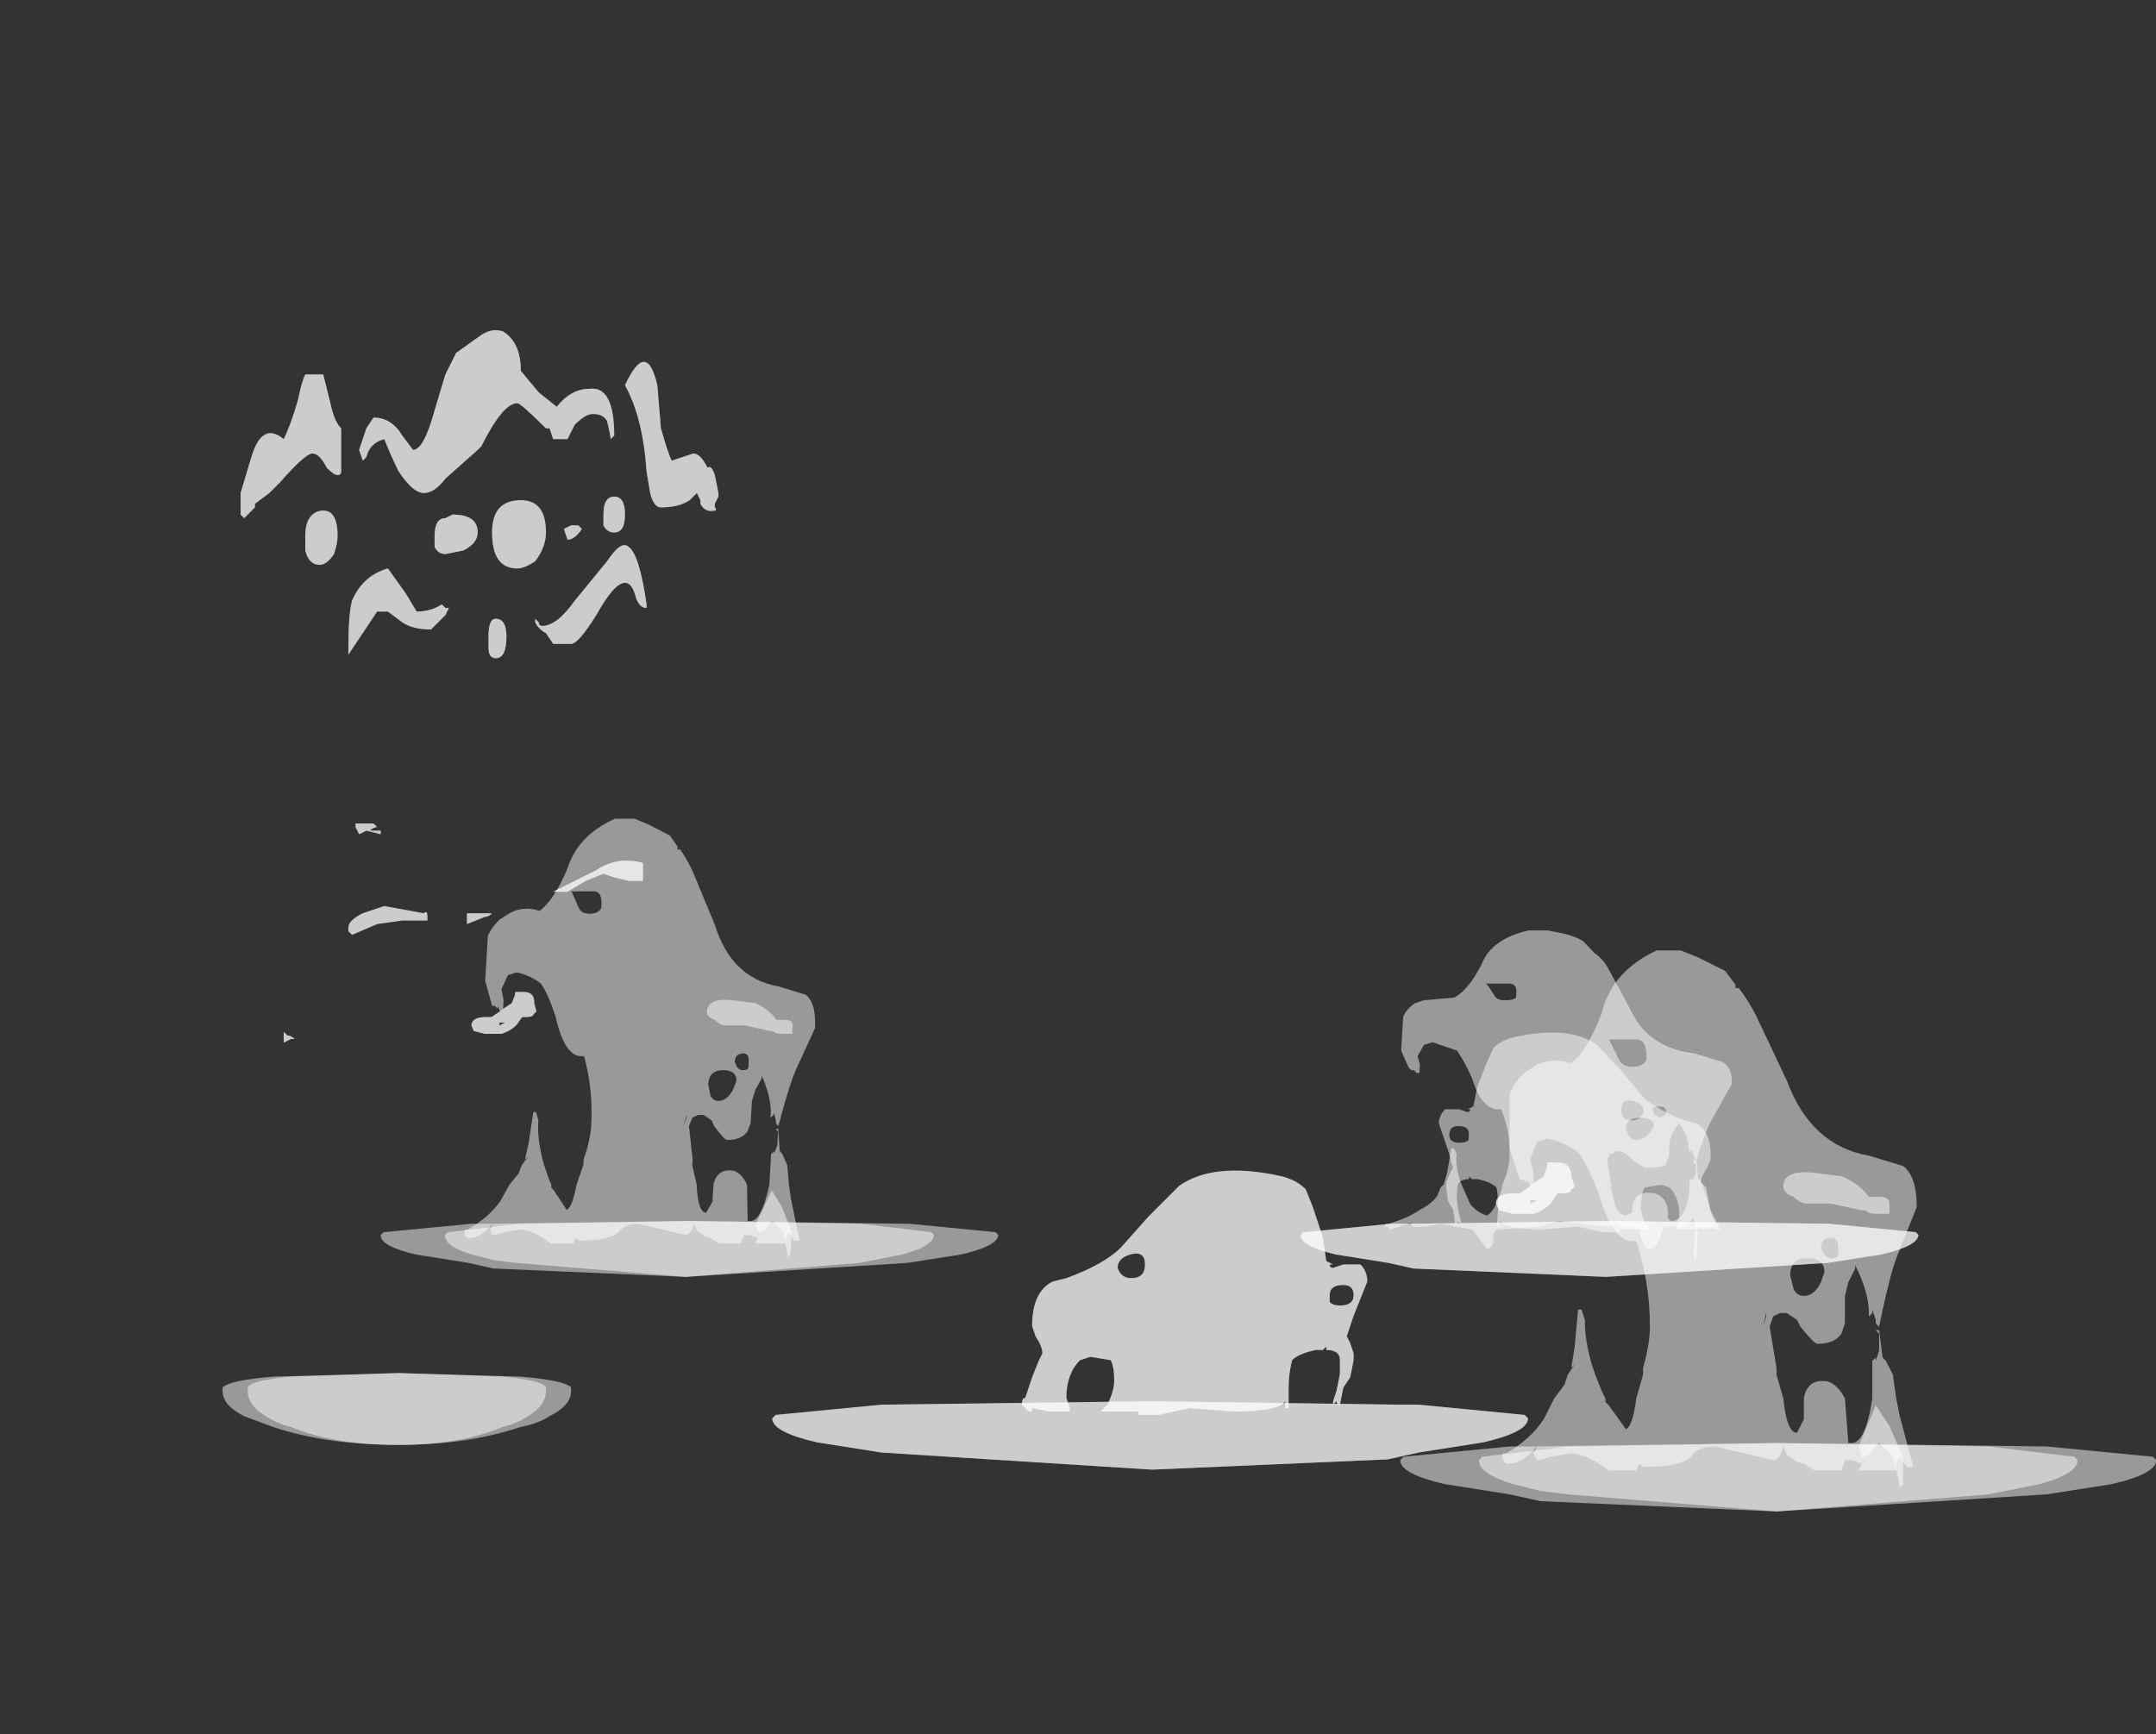 <?xml version="1.0" encoding="UTF-8" standalone="no"?>
<svg xmlns:ffdec="https://www.free-decompiler.com/flash" xmlns:xlink="http://www.w3.org/1999/xlink" ffdec:objectType="frame" height="124.4px" width="154.65px" xmlns="http://www.w3.org/2000/svg">
  <rect width="100%" height="100%" fill="#333333" stroke="none"/>
  <g transform="matrix(1.0, 0.0, 0.0, 1.0, 76.5, 114.4)">
    <use ffdec:characterId="374" height="1.0" transform="matrix(4.906, 0.0, 0.0, 4.906, -21.107, -13.872)" width="11.05" xlink:href="#shape0"/>
    <use ffdec:characterId="375" height="3.55" transform="matrix(4.906, 0.0, 0.0, 4.906, -3.2, -30.307)" width="5.05" xlink:href="#shape1"/>
    <use ffdec:characterId="376" height="3.55" transform="matrix(4.906, 0.0, 0.0, 4.906, -3.2, -30.307)" width="5.05" xlink:href="#shape2"/>
    <use ffdec:characterId="390" height="1.0" transform="matrix(-4.009, 0.0, -0.237, 4.009, -4.834, -26.803)" width="11.05" xlink:href="#shape3"/>
    <use ffdec:characterId="381" height="7.6" transform="matrix(-4.009, 0.0, -0.237, 4.009, -17.156, -55.664)" width="6.15" xlink:href="#shape4"/>
    <use ffdec:characterId="391" height="4.75" transform="matrix(-4.009, 0.0, -0.237, 4.009, -18.693, -43.238)" width="5.95" xlink:href="#shape5"/>
    <use ffdec:characterId="374" height="1.0" transform="matrix(-4.009, 0.0, -0.237, 4.009, 61.166, -26.803)" width="11.05" xlink:href="#shape0"/>
    <use ffdec:characterId="375" height="3.55" transform="matrix(-4.009, 0.0, -0.237, 4.009, 47.329, -40.231)" width="5.05" xlink:href="#shape1"/>
    <use ffdec:characterId="383" height="5.95" transform="matrix(-4.009, 0.0, -0.237, 4.009, 48.381, -47.848)" width="6.05" xlink:href="#shape6"/>
    <use ffdec:characterId="390" height="1.0" transform="matrix(-4.908, 0.0, 0.0, 4.908, 78.169, -10.873)" width="11.05" xlink:href="#shape3"/>
    <use ffdec:characterId="381" height="7.6" transform="matrix(-4.908, 0.0, 0.0, 4.908, 60.99, -46.213)" width="6.15" xlink:href="#shape4"/>
    <use ffdec:characterId="391" height="4.75" transform="matrix(-4.908, 0.0, 0.0, 4.908, 60.008, -30.997)" width="5.95" xlink:href="#shape5"/>
    <use ffdec:characterId="379" height="15.5" transform="matrix(5.154, 0.0, 0.0, 5.154, -60.531, -90.627)" width="6.9" xlink:href="#shape7"/>
  </g>
  <defs>
    <g id="shape0" transform="matrix(1.0, 0.0, 0.0, 1.0, 5.25, 0.3)">
      <path d="M5.8 -0.05 Q5.8 0.15 5.15 0.3 L4.2 0.45 3.75 0.55 0.3 0.7 -3.65 0.45 -4.6 0.3 Q-5.25 0.15 -5.25 -0.05 L-5.2 -0.1 -3.65 -0.25 0.3 -0.3 3.9 -0.25 4.2 -0.25 5.75 -0.1 5.8 -0.05" fill="#ffffff" fill-opacity="0.502" fill-rule="evenodd" stroke="none"/>
      <path d="M5.8 -0.05 Q5.8 0.15 5.15 0.3 L4.2 0.45 3.75 0.55 0.3 0.7 -3.65 0.45 -4.6 0.3 Q-5.25 0.15 -5.25 -0.05 L-5.2 -0.1 -3.65 -0.25 0.3 -0.3 3.9 -0.25 4.2 -0.25 5.75 -0.1 5.8 -0.05" fill="#ffffff" fill-opacity="0.502" fill-rule="evenodd" stroke="none"/>
    </g>
    <g id="shape1" transform="matrix(1.0, 0.0, 0.0, 1.0, 1.6, 3.65)">
      <path d="M2.8 -2.7 L2.85 -2.35 2.95 -2.3 2.9 -2.3 Q2.9 -2.25 2.95 -2.25 L3.1 -2.3 3.35 -2.3 Q3.45 -2.2 3.45 -2.05 L3.25 -1.55 3.15 -1.25 3.2 -1.15 3.25 -1.0 3.25 -0.9 3.2 -0.65 3.1 -0.5 3.05 -0.25 Q3.0 -0.25 3.0 -0.3 L2.95 -0.25 2.95 -0.3 3.0 -0.45 3.05 -0.7 3.05 -0.9 Q3.05 -1.05 2.85 -1.05 L2.85 -1.1 2.8 -1.05 2.7 -1.05 Q2.45 -1.0 2.35 -0.9 2.3 -0.7 2.3 -0.5 L2.3 -0.2 2.25 -0.2 2.25 -0.3 Q2.15 -0.15 1.5 -0.15 L0.85 -0.2 0.4 -0.1 0.1 -0.1 0.1 -0.15 -0.45 -0.15 -0.35 -0.25 Q-0.25 -0.45 -0.25 -0.6 -0.25 -0.8 -0.3 -0.9 L-0.6 -0.95 -0.75 -0.9 Q-0.95 -0.7 -0.95 -0.35 L-0.9 -0.2 -0.9 -0.15 -1.2 -0.15 -1.45 -0.2 -1.45 -0.15 -1.5 -0.15 -1.6 -0.25 Q-1.6 -0.35 -1.55 -0.35 L-1.45 -0.65 -1.35 -0.9 -1.3 -1.0 Q-1.3 -1.1 -1.4 -1.25 L-1.45 -1.4 Q-1.45 -1.9 -1.15 -2.05 L-0.95 -2.1 Q-0.4 -2.3 -0.15 -2.55 L0.25 -3.0 0.7 -3.45 Q1.2 -3.8 2.15 -3.6 2.4 -3.55 2.55 -3.4 L2.65 -3.15 2.8 -2.7 M3.1 -2.0 Q2.9 -2.0 2.9 -1.85 L2.9 -1.75 Q2.95 -1.7 3.05 -1.7 3.25 -1.7 3.25 -1.85 3.25 -2.0 3.1 -2.0 M0.0 -2.1 Q0.2 -2.1 0.2 -2.3 0.2 -2.5 0.0 -2.45 -0.2 -2.4 -0.2 -2.25 -0.15 -2.1 0.0 -2.1" fill="#ffffff" fill-opacity="0.502" fill-rule="evenodd" stroke="none"/>
    </g>
    <g id="shape2" transform="matrix(1.0, 0.0, 0.0, 1.0, 1.6, 3.65)">
      <path d="M2.8 -2.7 L2.85 -2.35 2.95 -2.3 2.9 -2.3 Q2.9 -2.25 2.95 -2.25 L3.1 -2.3 3.35 -2.3 Q3.45 -2.2 3.45 -2.05 L3.25 -1.55 3.15 -1.25 3.2 -1.15 3.25 -1.0 3.25 -0.9 3.2 -0.65 3.1 -0.5 3.05 -0.25 Q3.0 -0.25 3.0 -0.3 L2.95 -0.25 2.95 -0.3 3.0 -0.45 3.05 -0.7 3.05 -0.9 Q3.05 -1.05 2.85 -1.05 L2.85 -1.1 2.8 -1.05 2.7 -1.05 Q2.45 -1.0 2.35 -0.9 2.3 -0.7 2.3 -0.5 L2.3 -0.2 2.25 -0.2 2.25 -0.3 Q2.15 -0.15 1.5 -0.15 L0.85 -0.2 0.4 -0.1 0.1 -0.1 0.1 -0.15 -0.45 -0.15 -0.35 -0.25 Q-0.25 -0.45 -0.25 -0.6 -0.25 -0.8 -0.3 -0.9 L-0.6 -0.95 -0.75 -0.9 Q-0.95 -0.7 -0.95 -0.35 L-0.9 -0.2 -0.9 -0.15 -1.2 -0.15 -1.45 -0.2 -1.45 -0.15 -1.5 -0.15 -1.6 -0.25 Q-1.6 -0.35 -1.55 -0.35 L-1.45 -0.65 -1.35 -0.9 -1.3 -1.0 Q-1.3 -1.1 -1.4 -1.25 L-1.45 -1.4 Q-1.45 -1.9 -1.15 -2.05 L-0.95 -2.1 Q-0.4 -2.3 -0.15 -2.55 L0.25 -3.0 0.7 -3.45 Q1.2 -3.8 2.15 -3.6 2.4 -3.55 2.55 -3.4 L2.65 -3.15 2.8 -2.7 M3.1 -2.0 Q2.9 -2.0 2.9 -1.85 L2.9 -1.75 Q2.95 -1.7 3.05 -1.7 3.25 -1.7 3.25 -1.85 3.25 -2.0 3.1 -2.0 M0.0 -2.1 Q0.2 -2.1 0.2 -2.3 0.2 -2.5 0.0 -2.45 -0.2 -2.4 -0.2 -2.25 -0.15 -2.1 0.0 -2.1" fill="#ffffff" fill-opacity="0.502" fill-rule="evenodd" stroke="none"/>
    </g>
    <g id="shape3" transform="matrix(1.0, 0.0, 0.0, 1.0, 5.25, 0.3)">
      <path d="M5.8 -0.05 Q5.8 0.15 5.15 0.3 L4.2 0.45 3.75 0.55 0.3 0.7 -3.65 0.45 -4.6 0.3 Q-5.25 0.15 -5.25 -0.05 L-5.2 -0.1 -3.65 -0.25 0.3 -0.3 3.9 -0.25 4.2 -0.25 5.75 -0.1 5.8 -0.05" fill="#ffffff" fill-opacity="0.502" fill-rule="evenodd" stroke="none"/>
      <path d="M4.65 -0.05 Q4.65 0.15 4.15 0.3 L3.75 0.4 3.35 0.45 0.3 0.7 -2.8 0.45 -3.55 0.3 Q-4.1 0.15 -4.1 -0.05 L-4.05 -0.1 -2.8 -0.25 0.3 -0.3 3.35 -0.25 3.75 -0.2 4.6 -0.1 4.65 -0.05" fill="#ffffff" fill-opacity="0.502" fill-rule="evenodd" stroke="none"/>
    </g>
    <g id="shape4" transform="matrix(1.0, 0.0, 0.0, 1.0, 1.75, 7.5)">
      <path d="M4.2 -5.1 L4.2 -4.6 4.05 -4.15 4.0 -4.15 3.95 -4.1 3.95 -4.15 3.9 -4.05 4.05 -3.95 4.15 -3.95 Q4.4 -3.95 4.4 -3.8 L4.35 -3.7 4.15 -3.65 3.85 -3.65 Q3.7 -3.7 3.6 -3.8 L3.5 -3.95 3.45 -3.95 Q3.3 -3.95 3.3 -4.0 L3.25 -4.05 3.3 -4.2 Q3.3 -4.4 3.5 -4.4 L3.65 -4.4 3.65 -4.35 3.7 -4.2 3.85 -4.1 3.85 -4.25 3.9 -4.45 3.8 -4.7 3.65 -4.75 Q3.4 -4.7 3.2 -4.55 3.05 -4.35 2.9 -3.95 2.7 -3.25 2.4 -3.25 L2.35 -3.25 Q2.15 -2.65 2.15 -2.0 2.15 -1.75 2.25 -1.4 L2.25 -1.3 2.35 -0.95 Q2.4 -0.55 2.5 -0.5 L2.75 -0.85 2.8 -0.9 2.8 -0.95 2.85 -1.05 2.95 -1.3 3.0 -1.45 Q3.1 -1.8 3.1 -2.05 L3.1 -2.1 3.15 -2.25 3.2 -2.25 3.25 -1.7 3.3 -1.4 3.25 -1.45 3.35 -1.3 3.4 -1.15 3.55 -0.95 3.7 -0.65 Q3.9 -0.35 4.25 -0.15 L4.3 -0.15 4.3 -0.05 4.25 0.0 4.2 0.0 Q4.05 0.0 3.9 -0.15 L3.8 -0.25 3.85 -0.15 3.8 -0.05 3.75 -0.05 3.6 -0.1 3.3 -0.15 Q3.1 -0.15 2.75 0.1 L2.35 0.1 2.3 0.0 2.25 0.05 Q1.7 0.05 1.55 -0.1 1.45 -0.25 1.2 -0.25 L0.35 -0.05 Q0.25 -0.05 0.2 -0.25 0.15 -0.1 0.1 -0.1 0.0 0.0 -0.1 0.0 L-0.25 0.1 -0.65 0.1 -0.7 -0.05 -0.8 -0.05 -0.95 0.0 -0.9 0.1 -1.45 0.1 -1.45 0.0 -1.5 -0.1 -1.6 0.05 -1.7 0.05 -1.5 -0.7 -1.45 -0.95 -1.4 -1.3 -1.3 -1.5 -1.25 -1.55 -1.2 -1.95 -1.15 -1.95 -1.2 -1.9 -1.2 -1.65 -1.15 -1.5 -1.15 -1.55 -1.1 -1.5 -1.1 -0.95 Q-1.0 -0.3 -0.8 -0.3 L-0.75 -0.3 -0.7 -0.95 Q-0.6 -1.15 -0.45 -1.2 -0.15 -1.25 -0.1 -0.95 L-0.1 -0.65 0.0 -0.45 Q0.15 -0.45 0.2 -0.95 L0.3 -1.3 0.3 -1.4 0.4 -2.0 0.35 -2.15 0.25 -2.2 0.15 -2.2 0.0 -2.1 -0.05 -2.0 Q-0.25 -1.75 -0.3 -1.75 -0.55 -1.75 -0.65 -1.9 L-0.7 -2.05 -0.7 -2.45 -0.75 -2.65 -0.85 -2.85 -0.85 -2.9 Q-1.05 -2.5 -1.05 -2.2 L-1.05 -2.15 -1.1 -2.2 -1.1 -2.25 -1.15 -2.1 -1.15 -2.05 -1.2 -2.0 Q-1.3 -2.5 -1.4 -2.85 L-1.45 -3.0 -1.75 -3.75 Q-1.75 -4.2 -1.55 -4.35 L-1.05 -4.5 Q-0.2 -4.65 0.15 -5.6 L0.6 -6.55 Q0.7 -6.75 0.85 -6.95 L0.9 -6.95 0.9 -7.0 1.05 -7.2 1.45 -7.4 1.7 -7.5 2.05 -7.5 Q2.7 -7.2 2.85 -6.6 3.05 -6.05 3.3 -5.85 3.6 -5.95 3.85 -5.8 L4.0 -5.7 Q4.15 -5.55 4.2 -5.4 L4.2 -5.1 M1.35 -7.3 L1.35 -7.3 M0.7 -6.65 L0.7 -6.65 M2.6 -5.9 L2.75 -6.2 2.35 -6.2 Q2.2 -6.2 2.2 -5.95 L2.2 -5.9 Q2.25 -5.8 2.4 -5.8 2.55 -5.8 2.6 -5.9 M4.05 -4.25 L4.05 -4.25 M3.9 -3.85 L3.8 -3.85 3.9 -3.8 3.9 -3.85 M0.05 -2.55 L0.1 -2.75 Q0.1 -3.0 -0.15 -3.0 -0.4 -3.0 -0.4 -2.8 L-0.35 -2.65 Q-0.25 -2.45 -0.1 -2.45 0.0 -2.45 0.05 -2.55 M0.5 -2.0 L0.45 -2.15 0.45 -2.2 0.5 -2.0 M3.2 -2.1 L3.2 -2.1 M3.1 -1.8 L3.1 -1.8 M3.2 -1.3 L3.2 -1.3 M2.4 -0.45 L2.4 -0.45 M-0.35 -3.15 Q-0.35 -3.3 -0.5 -3.3 -0.6 -3.3 -0.6 -3.15 L-0.6 -3.05 Q-0.6 -3.0 -0.5 -3.0 -0.45 -3.0 -0.4 -3.05 L-0.35 -3.15 M-1.25 -1.0 L-1.25 -1.0" fill="#ffffff" fill-opacity="0.502" fill-rule="evenodd" stroke="none"/>
    </g>
    <g id="shape5" transform="matrix(1.0, 0.0, 0.0, 1.0, 1.55, 4.4)">
      <path d="M3.25 -4.05 L3.3 -4.2 Q3.3 -4.4 3.5 -4.4 L3.65 -4.4 3.65 -4.35 3.7 -4.2 4.05 -3.95 4.15 -3.95 Q4.4 -3.95 4.4 -3.8 L4.35 -3.7 4.15 -3.65 3.85 -3.65 Q3.7 -3.7 3.6 -3.8 L3.5 -3.95 3.45 -3.95 Q3.3 -3.95 3.3 -4.0 L3.25 -4.05 M3.9 -3.85 L3.8 -3.85 3.9 -3.8 3.9 -3.85 M0.05 -3.9 Q-0.05 -3.8 -0.15 -3.8 L-0.5 -3.8 -0.95 -3.7 -1.0 -3.7 Q-1.05 -3.65 -1.15 -3.65 L-1.35 -3.65 -1.35 -3.8 Q-1.35 -3.9 -1.2 -3.9 L-1.05 -3.9 Q-0.9 -4.1 -0.65 -4.2 L-0.25 -4.25 Q0.2 -4.3 0.2 -4.05 0.2 -3.95 0.05 -3.9 M1.15 -0.1 L1.15 -0.1 M-1.35 -0.55 L-1.15 -0.85 -0.9 -0.25 -0.95 -0.1 Q-1.05 -0.1 -1.1 -0.2 L-1.2 -0.3 -1.4 -0.1 -1.5 0.3 -1.5 0.35 -1.55 0.3 -1.55 -0.1 -1.35 -0.55" fill="#ffffff" fill-opacity="0.502" fill-rule="evenodd" stroke="none"/>
    </g>
    <g id="shape6" transform="matrix(1.0, 0.0, 0.0, 1.0, 1.75, 5.55)">
      <path d="M0.9 -5.15 L1.05 -5.3 Q1.2 -5.4 1.45 -5.45 L1.7 -5.5 2.05 -5.5 Q2.7 -5.35 2.85 -4.9 3.05 -4.45 3.3 -4.3 L3.85 -4.25 4.0 -4.2 Q4.15 -4.1 4.2 -3.95 L4.2 -3.35 4.05 -3.05 4.0 -3.0 3.95 -3.0 3.9 -2.95 3.85 -2.95 3.85 -3.1 3.9 -3.25 3.8 -3.45 3.65 -3.5 3.2 -3.35 Q3.05 -3.15 2.9 -2.85 2.7 -2.3 2.4 -2.3 L2.35 -2.3 Q2.15 -1.9 2.15 -1.4 2.15 -1.2 2.25 -0.95 L2.25 -0.9 Q2.35 -0.45 2.5 -0.4 2.65 -0.45 2.75 -0.55 L2.8 -0.6 3.0 -1.0 Q3.1 -1.25 3.1 -1.45 L3.1 -1.5 3.15 -1.6 3.2 -1.6 3.25 -1.15 3.3 -0.95 3.35 -0.9 3.4 -0.75 Q3.5 -0.6 3.7 -0.5 3.9 -0.35 4.25 -0.25 L4.3 -0.25 4.3 -0.2 4.25 -0.2 4.2 -0.15 3.9 -0.25 Q3.85 -0.25 3.8 -0.3 L3.85 -0.25 3.8 -0.2 3.6 -0.2 3.3 -0.25 2.75 -0.15 2.7 -0.1 2.45 0.2 Q2.35 0.2 2.35 0.0 L2.35 -0.1 2.3 -0.15 2.25 -0.15 1.55 -0.2 1.2 -0.3 0.35 -0.2 Q0.25 -0.2 0.2 -0.3 0.15 -0.2 0.1 -0.2 L-0.1 -0.2 -0.25 -0.15 -0.25 -0.1 Q-0.35 0.2 -0.45 0.2 -0.6 0.2 -0.65 -0.1 L-0.7 -0.2 -0.95 -0.2 -0.95 -0.15 -1.0 -0.2 Q-1.1 -0.2 -1.2 -0.35 L-1.25 -0.2 -1.25 0.3 Q-1.3 0.5 -1.3 0.3 L-1.3 -0.1 -1.25 -0.2 -1.4 -0.15 -1.5 -0.2 -1.6 -0.15 -1.7 -0.15 -1.5 -0.5 -1.4 -0.9 -1.3 -1.0 -1.3 -1.05 -1.25 -1.05 -1.2 -1.4 -1.15 -1.4 -1.15 -1.35 -1.2 -1.3 -1.2 -1.15 -1.15 -1.0 -1.15 -1.05 -1.1 -1.05 -1.1 -0.75 Q-1.05 -0.3 -0.8 -0.3 L-0.75 -0.35 Q-0.75 -0.75 -0.45 -0.8 -0.1 -0.85 -0.1 -0.5 L-0.1 -0.45 0.0 -0.4 Q0.2 -0.4 0.3 -0.9 L0.3 -0.95 0.4 -1.4 0.35 -1.5 Q0.3 -1.5 0.25 -1.55 L0.15 -1.55 0.0 -1.45 -0.05 -1.4 Q-0.25 -1.25 -0.3 -1.25 -0.55 -1.25 -0.65 -1.3 L-0.7 -1.45 -0.7 -1.75 -0.75 -1.9 -0.85 -2.05 Q-1.05 -1.8 -1.05 -1.55 L-1.1 -1.55 -1.1 -1.6 -1.15 -1.45 -1.2 -1.4 Q-1.3 -1.8 -1.4 -2.05 L-1.75 -2.75 Q-1.75 -3.05 -1.55 -3.15 L-1.05 -3.3 Q-0.2 -3.4 0.15 -4.1 L0.6 -4.85 Q0.7 -5.0 0.85 -5.1 L0.9 -5.15 M1.3 -5.35 L1.3 -5.35 M2.35 -4.55 Q2.2 -4.55 2.2 -4.4 L2.2 -4.3 Q2.25 -4.25 2.4 -4.25 2.55 -4.25 2.6 -4.35 2.7 -4.5 2.75 -4.55 L2.35 -4.55 M4.05 -3.1 L4.05 -3.1 M0.7 -4.85 L0.7 -4.85 M0.5 -1.4 L0.5 -1.4 M0.05 -1.85 L0.1 -1.95 Q0.1 -2.15 -0.15 -2.15 -0.4 -2.15 -0.4 -2.0 L-0.35 -1.9 Q-0.25 -1.75 -0.1 -1.75 0.0 -1.75 0.05 -1.85 M3.2 -1.45 L3.2 -1.45 M3.2 -0.9 L3.2 -0.9 M3.1 -1.2 L3.1 -1.2 M-0.35 -2.3 Q-0.35 -2.35 -0.5 -2.35 -0.6 -2.35 -0.6 -2.25 L-0.6 -2.2 -0.5 -2.15 -0.4 -2.2 -0.35 -2.3 M-1.25 -0.65 L-1.25 -0.65" fill="#ffffff" fill-opacity="0.502" fill-rule="evenodd" stroke="none"/>
    </g>
    <g id="shape7" transform="matrix(1.0, 0.0, 0.0, 1.0, 2.15, 14.8)">
      <path d="M2.7 -0.05 Q2.7 0.15 2.4 0.3 2.25 0.4 2.0 0.45 1.25 0.7 0.3 0.7 -0.7 0.7 -1.45 0.45 L-1.85 0.3 Q-2.15 0.15 -2.15 -0.05 L-2.15 -0.1 Q-2.05 -0.2 -1.45 -0.25 L0.3 -0.3 2.0 -0.25 Q2.6 -0.2 2.7 -0.1 L2.7 -0.05" fill="#ffffff" fill-opacity="0.502" fill-rule="evenodd" stroke="none"/>
      <path d="M2.35 -0.05 Q2.35 0.15 2.1 0.3 1.95 0.4 1.75 0.45 1.15 0.7 0.3 0.7 -0.6 0.7 -1.2 0.45 -1.4 0.4 -1.55 0.3 -1.8 0.15 -1.8 -0.05 L-1.8 -0.1 Q-1.75 -0.2 -1.2 -0.25 L0.3 -0.3 1.75 -0.25 Q2.3 -0.2 2.35 -0.1 L2.35 -0.05" fill="#ffffff" fill-opacity="0.502" fill-rule="evenodd" stroke="none"/>
      <path d="M3.9 -14.05 L3.95 -13.45 Q4.05 -13.1 4.1 -13.0 L4.4 -13.1 Q4.5 -13.1 4.6 -12.9 4.65 -12.95 4.7 -12.8 L4.75 -12.55 4.75 -12.5 4.7 -12.4 4.7 -12.35 Q4.75 -12.3 4.65 -12.3 4.55 -12.3 4.5 -12.4 L4.5 -12.45 4.45 -12.55 4.35 -12.45 Q4.2 -12.35 3.95 -12.35 3.85 -12.35 3.8 -12.55 L3.75 -12.85 Q3.7 -13.6 3.45 -14.05 3.75 -14.7 3.9 -14.05 M2.65 -13.3 L2.45 -13.3 2.4 -13.45 2.35 -13.45 Q2.0 -13.8 1.95 -13.8 1.75 -13.8 1.45 -13.2 L1.4 -13.15 0.95 -12.75 Q0.8 -12.55 0.65 -12.55 0.5 -12.55 0.3 -12.85 0.2 -13.05 0.1 -13.3 -0.1 -13.25 -0.15 -13.05 L-0.2 -13.0 -0.25 -13.15 -0.15 -13.45 -0.05 -13.6 Q0.2 -13.6 0.35 -13.35 L0.5 -13.15 Q0.65 -13.15 0.8 -13.7 L0.95 -14.2 1.1 -14.5 1.45 -14.75 Q1.6 -14.85 1.75 -14.8 2.0 -14.65 2.0 -14.25 L2.25 -13.95 2.5 -13.75 Q2.7 -14.0 2.95 -14.0 3.3 -14.05 3.3 -13.35 L3.25 -13.3 Q3.25 -13.35 3.2 -13.55 3.15 -13.65 3.0 -13.65 2.9 -13.65 2.75 -13.5 L2.65 -13.3 M1.2 -11.75 L0.95 -11.7 Q0.85 -11.7 0.8 -11.8 0.8 -11.85 0.8 -11.95 0.8 -12.2 0.95 -12.2 L1.05 -12.25 Q1.4 -12.25 1.4 -12.0 1.4 -11.85 1.2 -11.75 M1.6 -12.0 Q1.6 -12.45 2.0 -12.45 2.35 -12.45 2.35 -12.0 2.35 -11.8 2.2 -11.6 2.05 -11.5 1.95 -11.5 1.6 -11.5 1.6 -12.0 M0.15 -10.9 L0.0 -10.9 -0.4 -10.3 -0.4 -10.4 Q-0.4 -10.85 -0.35 -11.05 -0.2 -11.4 0.15 -11.5 L0.4 -11.15 0.55 -10.9 Q0.75 -10.9 0.9 -11.0 L0.95 -10.95 1.0 -10.95 0.95 -10.85 0.75 -10.65 Q0.5 -10.65 0.35 -10.75 L0.15 -10.9 M1.55 -10.55 Q1.55 -10.8 1.65 -10.8 1.8 -10.8 1.8 -10.55 1.8 -10.25 1.65 -10.25 1.55 -10.25 1.55 -10.4 L1.55 -10.55 M3.5 -11.8 Q3.65 -11.7 3.75 -11.0 L3.75 -10.95 Q3.65 -10.95 3.6 -11.1 3.55 -11.3 3.45 -11.3 3.3 -11.3 3.05 -10.85 2.8 -10.45 2.7 -10.45 L2.45 -10.45 2.35 -10.6 Q2.25 -10.65 2.2 -10.75 L2.2 -10.8 2.25 -10.75 Q2.25 -10.7 2.3 -10.7 2.5 -10.7 2.75 -11.05 L3.2 -11.6 Q3.4 -11.9 3.5 -11.8 M3.15 -12.25 Q3.15 -12.5 3.3 -12.5 3.45 -12.5 3.45 -12.25 3.45 -12.0 3.3 -12.0 3.2 -12.0 3.15 -12.1 L3.15 -12.25 M2.65 -11.9 L2.6 -12.05 2.7 -12.1 2.8 -12.1 2.85 -12.05 Q2.75 -11.9 2.65 -11.9 M0.05 -7.8 L-0.15 -7.85 -0.25 -7.8 -0.3 -7.9 -0.3 -7.95 -0.05 -7.95 0.0 -7.9 Q-0.05 -7.9 -0.1 -7.85 L0.05 -7.85 0.05 -7.8 M1.5 -6.65 L1.25 -6.55 1.25 -6.7 1.6 -6.7 Q1.55 -6.65 1.5 -6.65 M0.7 -6.6 L0.35 -6.6 0.0 -6.55 -0.35 -6.4 -0.4 -6.45 -0.4 -6.5 Q-0.4 -6.6 -0.2 -6.7 L0.1 -6.8 0.65 -6.7 Q0.7 -6.75 0.7 -6.65 L0.7 -6.6 M3.7 -7.3 L3.7 -7.15 3.5 -7.15 3.3 -7.2 3.15 -7.25 2.9 -7.15 2.65 -7.0 2.45 -7.0 3.05 -7.3 Q3.35 -7.5 3.7 -7.4 L3.7 -7.3 M-0.75 -14.2 L-0.65 -13.8 Q-0.6 -13.55 -0.5 -13.45 L-0.5 -12.85 Q-0.5 -12.8 -0.55 -12.8 -0.6 -12.8 -0.7 -12.9 -0.8 -13.1 -0.9 -13.1 -1.0 -13.1 -1.35 -12.7 L-1.5 -12.55 -1.7 -12.4 -1.7 -12.35 -1.85 -12.2 -1.9 -12.25 -1.9 -12.55 -1.75 -13.05 Q-1.6 -13.55 -1.3 -13.3 -1.2 -13.5 -1.1 -13.85 -1.05 -14.1 -1.0 -14.2 L-0.75 -14.2 M-1.0 -11.95 Q-1.0 -12.25 -0.8 -12.3 -0.55 -12.35 -0.55 -11.95 -0.55 -11.85 -0.6 -11.7 -0.7 -11.55 -0.8 -11.55 -0.95 -11.55 -1.0 -11.75 L-1.0 -11.95 M-1.3 -4.95 L-1.3 -5.05 -1.25 -5.0 Q-1.2 -5.0 -1.15 -4.95 L-1.2 -4.95 -1.3 -4.9 -1.3 -4.95" fill="#ffffff" fill-opacity="0.502" fill-rule="evenodd" stroke="none"/>
      <path d="M3.9 -14.05 L3.95 -13.45 Q4.05 -13.1 4.1 -13.0 L4.4 -13.1 Q4.5 -13.1 4.6 -12.9 4.65 -12.95 4.7 -12.8 L4.75 -12.55 4.75 -12.5 4.7 -12.4 4.7 -12.35 Q4.75 -12.3 4.65 -12.3 4.55 -12.3 4.5 -12.4 L4.5 -12.45 4.45 -12.55 4.35 -12.45 Q4.2 -12.35 3.95 -12.35 3.85 -12.35 3.8 -12.55 L3.75 -12.85 Q3.7 -13.6 3.45 -14.05 3.75 -14.7 3.9 -14.05 M2.65 -13.3 L2.45 -13.3 2.4 -13.45 2.35 -13.45 Q2.0 -13.8 1.95 -13.8 1.75 -13.8 1.45 -13.2 L1.4 -13.15 0.95 -12.75 Q0.8 -12.55 0.65 -12.55 0.5 -12.55 0.3 -12.85 0.2 -13.05 0.1 -13.3 -0.1 -13.25 -0.15 -13.05 L-0.2 -13.0 -0.25 -13.15 -0.15 -13.45 -0.05 -13.6 Q0.2 -13.6 0.35 -13.35 L0.5 -13.15 Q0.65 -13.15 0.8 -13.7 L0.95 -14.2 1.1 -14.5 1.45 -14.75 Q1.6 -14.85 1.75 -14.8 2.0 -14.65 2.0 -14.25 L2.25 -13.95 2.5 -13.75 Q2.7 -14.0 2.95 -14.0 3.3 -14.05 3.3 -13.35 L3.25 -13.3 Q3.25 -13.35 3.2 -13.55 3.15 -13.65 3.0 -13.65 2.9 -13.65 2.75 -13.5 L2.65 -13.3 M1.2 -11.75 L0.95 -11.7 Q0.85 -11.7 0.8 -11.8 0.8 -11.85 0.8 -11.95 0.8 -12.2 0.95 -12.2 L1.05 -12.25 Q1.4 -12.25 1.4 -12.0 1.4 -11.85 1.2 -11.75 M1.6 -12.0 Q1.6 -12.45 2.0 -12.45 2.35 -12.45 2.35 -12.0 2.35 -11.8 2.2 -11.6 2.05 -11.5 1.95 -11.5 1.6 -11.5 1.6 -12.0 M0.15 -10.9 L0.0 -10.9 -0.4 -10.3 -0.4 -10.4 Q-0.4 -10.85 -0.35 -11.05 -0.2 -11.4 0.15 -11.5 L0.4 -11.15 0.55 -10.9 Q0.75 -10.9 0.9 -11.0 L0.95 -10.95 1.0 -10.95 0.95 -10.85 0.75 -10.65 Q0.5 -10.65 0.35 -10.75 L0.15 -10.9 M1.55 -10.55 Q1.55 -10.8 1.65 -10.8 1.8 -10.8 1.8 -10.55 1.8 -10.25 1.65 -10.25 1.55 -10.25 1.55 -10.4 L1.55 -10.55 M3.5 -11.8 Q3.65 -11.7 3.75 -11.0 L3.75 -10.95 Q3.65 -10.95 3.6 -11.1 3.55 -11.3 3.45 -11.3 3.3 -11.3 3.05 -10.85 2.8 -10.45 2.7 -10.45 L2.45 -10.45 2.35 -10.6 Q2.25 -10.65 2.2 -10.75 L2.2 -10.8 2.25 -10.75 Q2.25 -10.7 2.3 -10.7 2.5 -10.7 2.75 -11.05 L3.2 -11.6 Q3.4 -11.9 3.5 -11.8 M3.15 -12.25 Q3.15 -12.5 3.3 -12.5 3.45 -12.5 3.45 -12.25 3.45 -12.0 3.3 -12.0 3.2 -12.0 3.15 -12.1 L3.15 -12.25 M2.65 -11.9 L2.6 -12.05 2.7 -12.1 2.8 -12.1 2.85 -12.05 Q2.75 -11.9 2.65 -11.9 M0.05 -7.8 L-0.15 -7.85 -0.25 -7.8 -0.3 -7.9 -0.3 -7.95 -0.05 -7.95 0.0 -7.9 Q-0.05 -7.9 -0.1 -7.85 L0.05 -7.85 0.05 -7.8 M1.5 -6.65 L1.25 -6.55 1.25 -6.7 1.6 -6.7 Q1.55 -6.65 1.5 -6.65 M0.7 -6.6 L0.35 -6.6 0.0 -6.55 -0.35 -6.4 -0.4 -6.45 -0.4 -6.5 Q-0.4 -6.6 -0.2 -6.7 L0.1 -6.8 0.65 -6.7 Q0.7 -6.75 0.7 -6.65 L0.7 -6.6 M3.7 -7.3 L3.7 -7.15 3.5 -7.15 3.3 -7.2 3.15 -7.25 2.9 -7.15 2.65 -7.0 2.45 -7.0 3.05 -7.3 Q3.35 -7.5 3.7 -7.4 L3.7 -7.3 M-0.75 -14.2 L-0.65 -13.8 Q-0.6 -13.55 -0.5 -13.45 L-0.5 -12.85 Q-0.5 -12.8 -0.55 -12.8 -0.6 -12.8 -0.7 -12.9 -0.8 -13.1 -0.9 -13.1 -1.0 -13.1 -1.35 -12.7 L-1.5 -12.55 -1.7 -12.4 -1.7 -12.35 -1.85 -12.2 -1.9 -12.25 -1.9 -12.55 -1.75 -13.05 Q-1.6 -13.55 -1.3 -13.3 -1.2 -13.5 -1.1 -13.85 -1.05 -14.1 -1.0 -14.2 L-0.75 -14.2 M-1.0 -11.95 Q-1.0 -12.25 -0.8 -12.3 -0.55 -12.35 -0.55 -11.95 -0.55 -11.85 -0.6 -11.7 -0.7 -11.55 -0.8 -11.55 -0.95 -11.55 -1.0 -11.75 L-1.0 -11.95 M-1.3 -4.95 L-1.3 -5.05 -1.25 -5.0 Q-1.2 -5.0 -1.15 -4.95 L-1.2 -4.95 -1.3 -4.9 -1.3 -4.95" fill="#ffffff" fill-opacity="0.502" fill-rule="evenodd" stroke="none"/>
    </g>
  </defs>
</svg>
